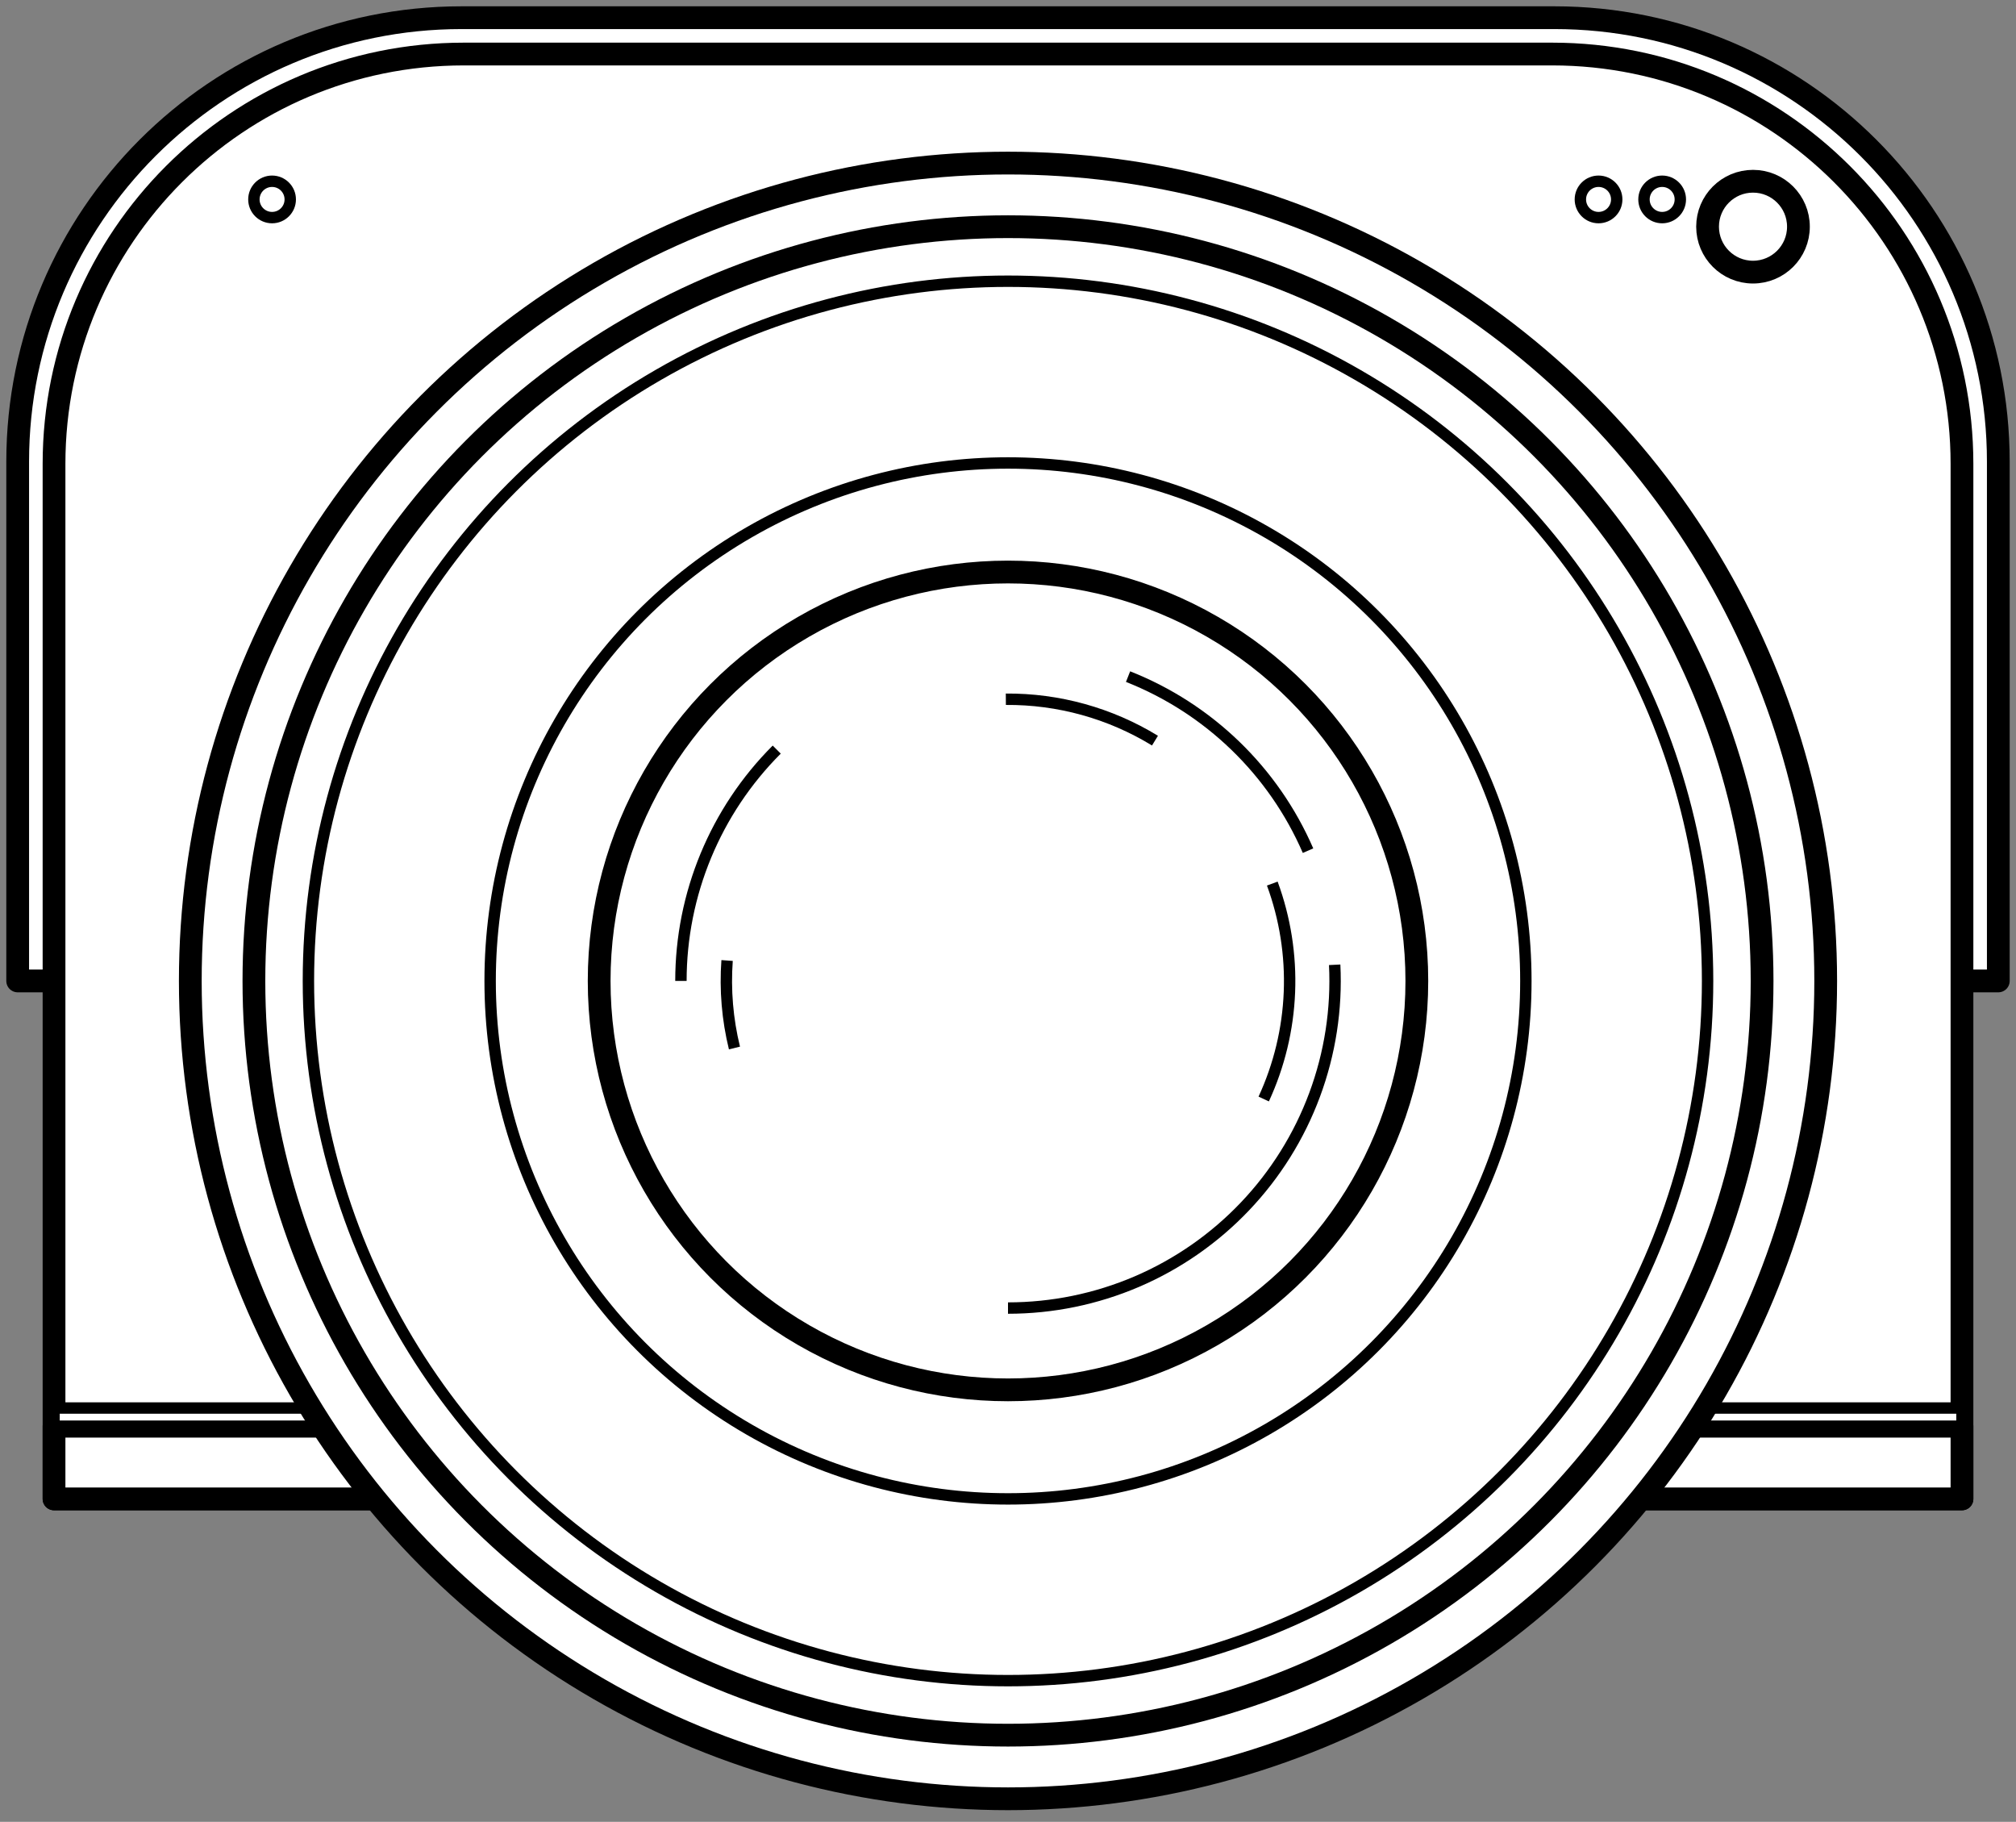 <svg width="114" height="103" viewBox="0 0 114 103" fill="none" xmlns="http://www.w3.org/2000/svg">
<rect x="0" y="0" width="114" height="103" fill="#808080" stroke="none"/>
<path d="M1 26.103C1 12.239 12.239 1 26.103 1H87.897C101.761 1 113 12.239 113 26.103V55.459H1V26.103Z" fill="white" stroke="black" stroke-width="1.287" stroke-linejoin="round"/>
<path d="M3.055 26.227C3.055 13.43 13.43 3.055 26.227 3.055H87.772C100.57 3.055 110.945 13.43 110.945 26.227V84.743H3.055V26.227Z" fill="white" stroke="black" stroke-width="1.287" stroke-linejoin="round"/>
<path d="M3.055 80.633H110.945V84.743H3.055V80.633Z" fill="white" stroke="black" stroke-width="1.287" stroke-linejoin="round"/>
<path d="M3.055 80.633H110.945V79.606H3.055V80.633Z" fill="white" stroke="black" stroke-width="0.644" stroke-linejoin="round"/>
<circle cx="57" cy="55.459" r="46.239" fill="white" stroke="black" stroke-width="1.287" stroke-linejoin="round"/>
<circle cx="57" cy="55.459" r="42.642" fill="white" stroke="black" stroke-width="1.287" stroke-linejoin="round"/>
<circle cx="57" cy="55.459" r="39.56" fill="white" stroke="black" stroke-width="0.644" stroke-linejoin="round"/>
<circle cx="57" cy="55.459" r="29.284" fill="white" stroke="black" stroke-width="0.644" stroke-linejoin="round"/>
<circle cx="99.128" cy="12.816" r="2.569" fill="white" stroke="black" stroke-width="1.287" stroke-linejoin="round"/>
<circle cx="93.991" cy="11.275" r="1.028" fill="white" stroke="black" stroke-width="0.644" stroke-linejoin="round"/>
<circle cx="90.394" cy="11.275" r="1.028" fill="white" stroke="black" stroke-width="0.644" stroke-linejoin="round"/>
<circle cx="15.385" cy="11.275" r="1.028" fill="white" stroke="black" stroke-width="0.644" stroke-linejoin="round"/>
<circle cx="57" cy="55.459" r="23.119" fill="white" stroke="black" stroke-width="1.287" stroke-linejoin="round"/>
<path d="M57 73.954C59.506 73.954 61.985 73.445 64.288 72.458C66.591 71.47 68.67 70.025 70.397 68.21C72.125 66.395 73.465 64.248 74.338 61.899C75.21 59.55 75.597 57.049 75.473 54.546" stroke="black" stroke-width="0.644" stroke-linejoin="round"/>
<path d="M73.966 48.094C72.013 43.594 68.352 40.055 63.789 38.254" stroke="black" stroke-width="0.644" stroke-linejoin="round"/>
<path d="M71.46 62.135C72.337 60.236 72.831 58.183 72.914 56.093C72.997 54.004 72.668 51.918 71.945 49.955" stroke="black" stroke-width="0.644" stroke-linejoin="round"/>
<path d="M65.311 41.873C62.774 40.321 59.853 39.51 56.878 39.533" stroke="black" stroke-width="0.644" stroke-linejoin="round"/>
<path d="M41.115 54.304C40.995 55.965 41.135 57.634 41.532 59.251" stroke="black" stroke-width="0.644" stroke-linejoin="round"/>
<path d="M43.922 42.38C40.453 45.849 38.505 50.553 38.505 55.459" stroke="black" stroke-width="0.644" stroke-linejoin="round"/>
</svg>
